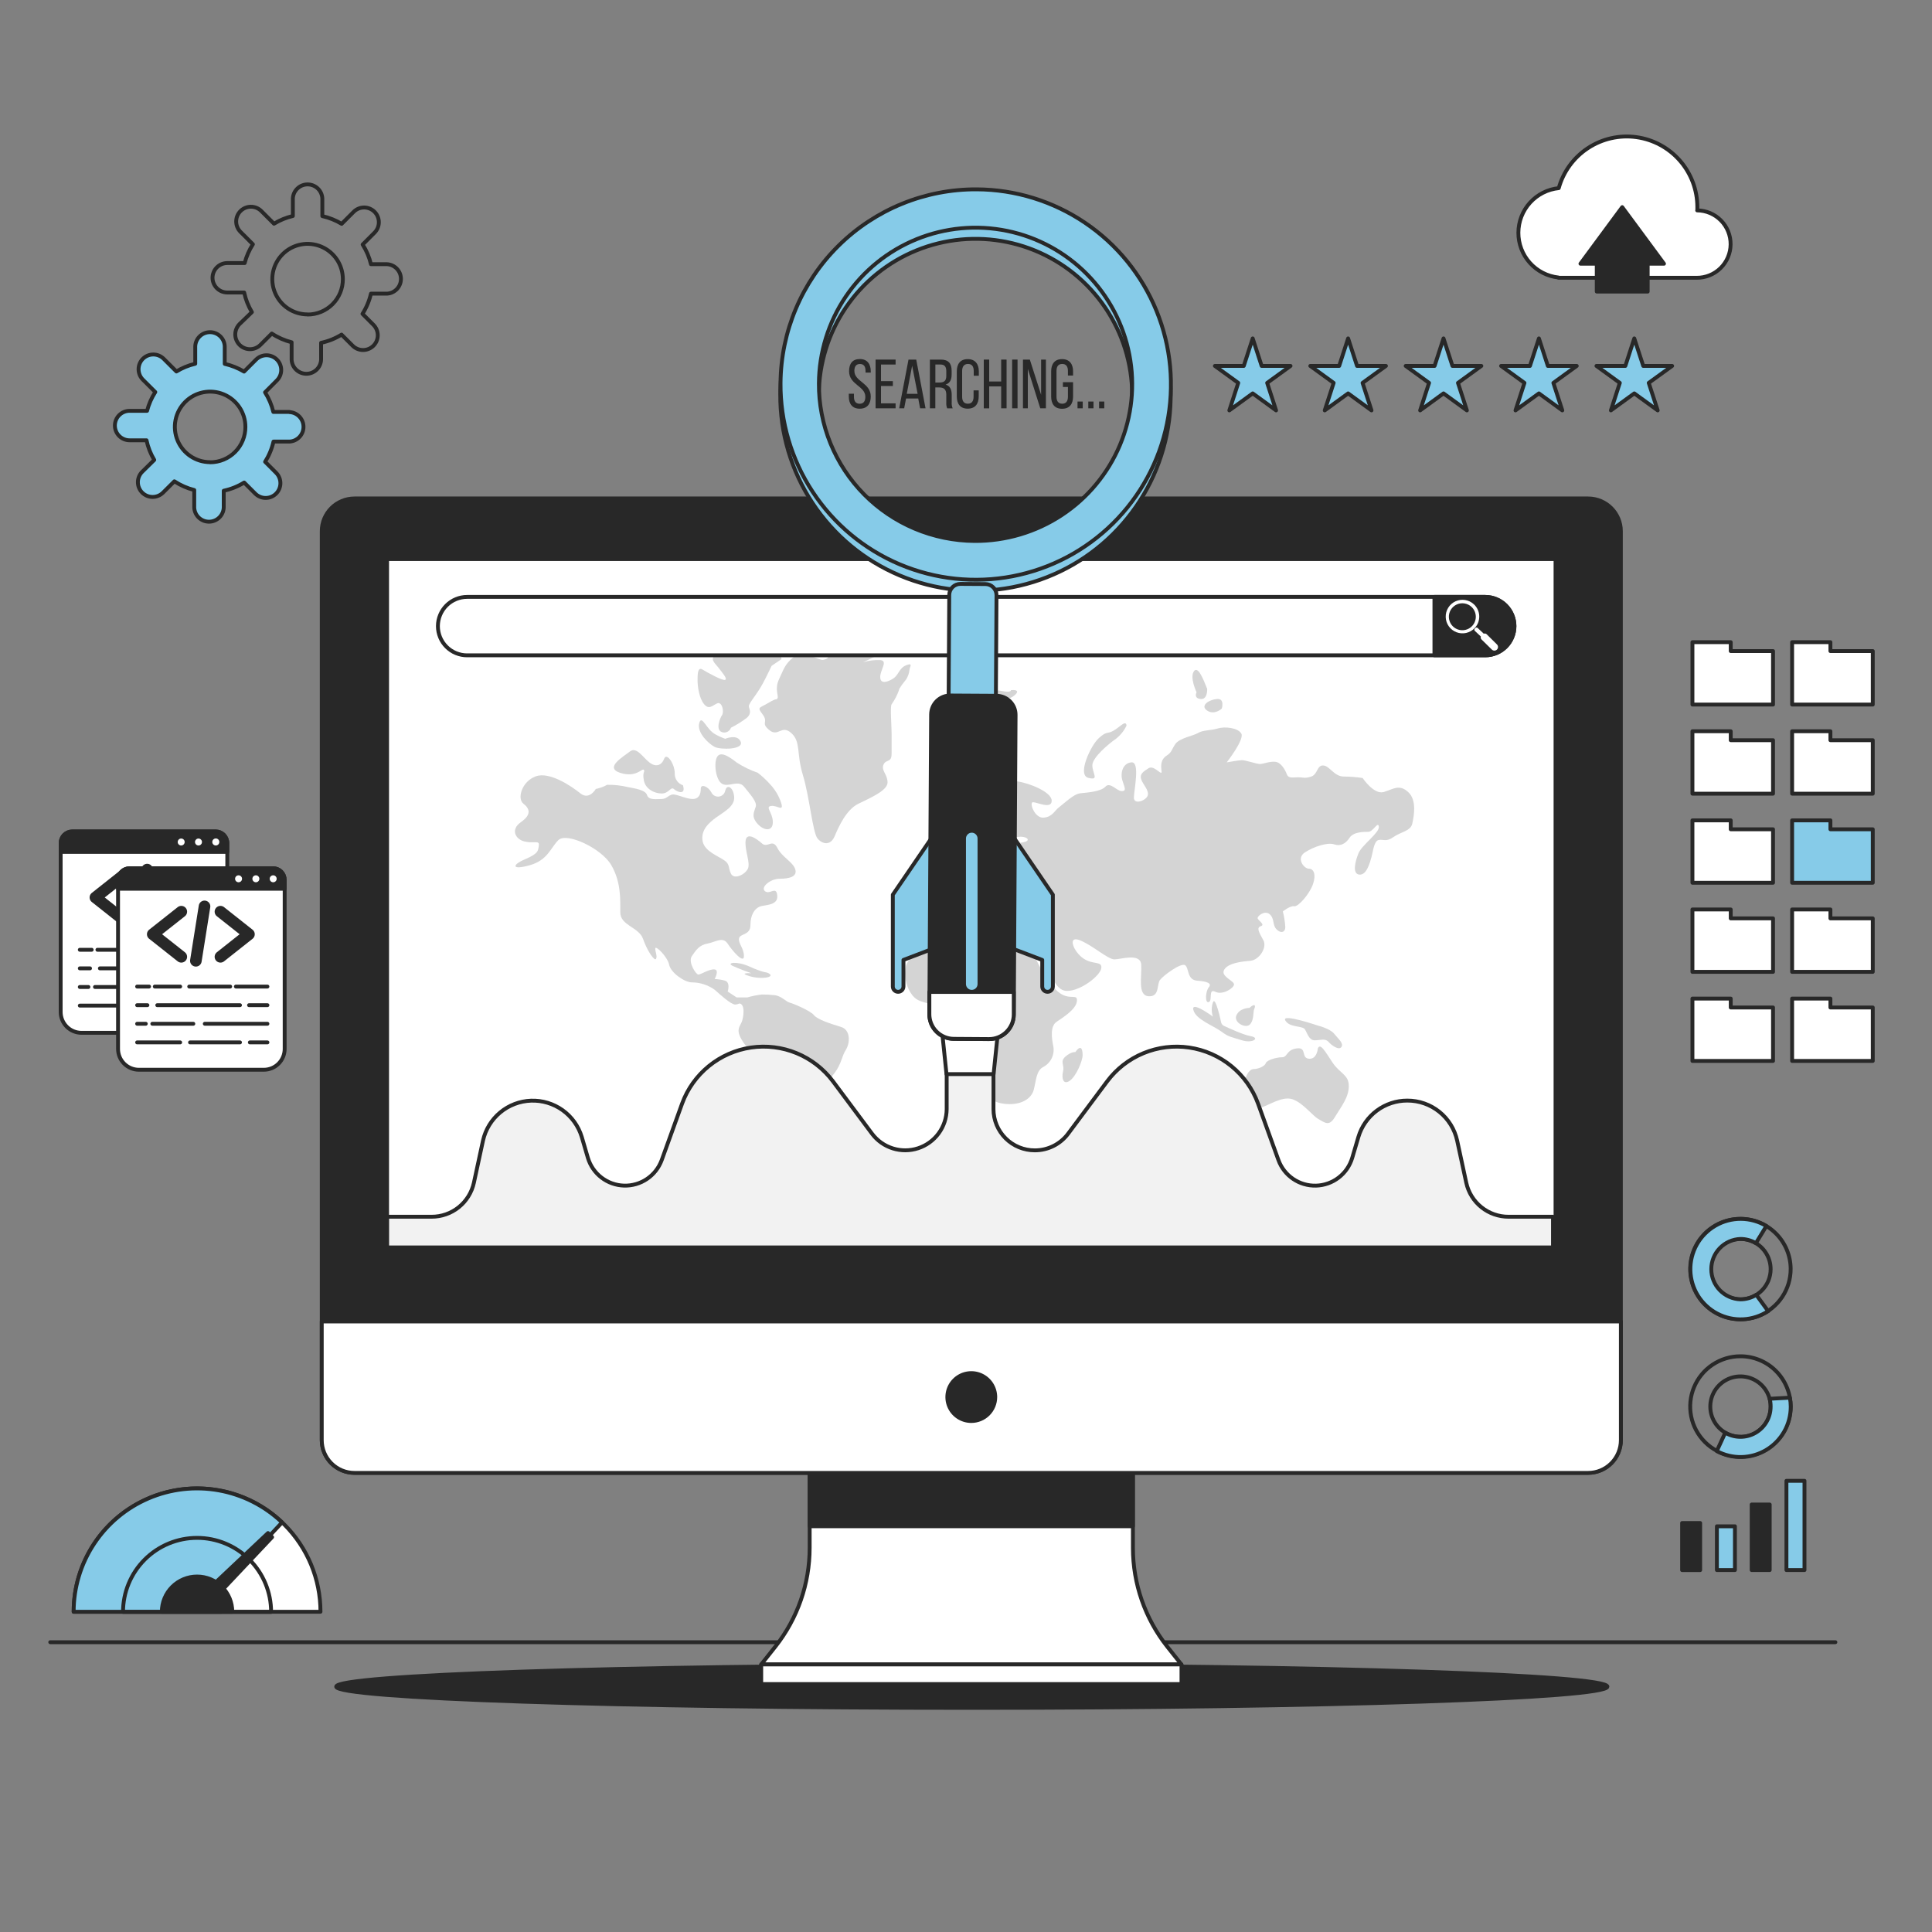 <svg width="600" height="600" viewBox="0 0 600 600" fill="none" xmlns="http://www.w3.org/2000/svg">
<rect x="0" y="0" width="600" height="600" fill="#808080" stroke="none"/>
<path d="M15.6 510H570" stroke="#282828" stroke-width="1.2" stroke-linecap="round" stroke-linejoin="round"/>
<path d="M527.123 65.34C527.123 65.004 527.123 64.68 527.123 64.332C527.129 59.03 525.212 53.905 521.729 49.908C518.246 45.91 513.432 43.311 508.179 42.59C502.926 41.87 497.59 43.077 493.159 45.989C488.728 48.901 485.502 53.32 484.079 58.428C480.651 58.78 477.474 60.388 475.16 62.942C472.847 65.496 471.56 68.817 471.548 72.263C471.536 75.709 472.8 79.038 475.096 81.608C477.392 84.179 480.558 85.808 483.983 86.184V86.268H526.907C529.683 86.29 532.353 85.209 534.331 83.263C536.309 81.316 537.433 78.663 537.455 75.888C537.478 73.113 536.397 70.442 534.45 68.464C532.503 66.486 529.851 65.362 527.075 65.34H527.123Z" fill="white" stroke="#282828" stroke-width="1.2" stroke-linecap="round" stroke-linejoin="round"/>
<path d="M516.767 81.899L503.795 64.331L490.823 81.899H495.887V90.551H511.703V81.899H516.767Z" fill="#282828" stroke="#282828" stroke-width="1.2" stroke-linecap="round" stroke-linejoin="round"/>
<path d="M89.904 127.932H84.888C84.371 125.771 83.5 123.711 82.308 121.836L85.992 118.14C86.85 117.282 87.332 116.119 87.332 114.906C87.332 113.693 86.85 112.529 85.992 111.672C85.135 110.814 83.971 110.332 82.758 110.332C81.545 110.332 80.382 110.814 79.524 111.672L75.792 115.404C73.93 114.295 71.905 113.485 69.792 113.004V107.508C69.732 106.334 69.224 105.228 68.372 104.419C67.52 103.61 66.389 103.158 65.214 103.158C64.039 103.158 62.909 103.61 62.057 104.419C61.205 105.228 60.696 106.334 60.636 107.508V112.968C58.569 113.451 56.592 114.261 54.78 115.368L50.844 111.432C49.985 110.573 48.819 110.09 47.604 110.09C46.389 110.09 45.224 110.573 44.364 111.432C43.512 112.292 43.034 113.455 43.034 114.666C43.034 115.877 43.512 117.039 44.364 117.9L48.228 121.752C47.073 123.548 46.21 125.517 45.672 127.584H40.26C39.044 127.584 37.879 128.067 37.019 128.926C36.159 129.786 35.676 130.952 35.676 132.168C35.679 133.381 36.164 134.544 37.023 135.401C37.882 136.258 39.047 136.74 40.26 136.74H45.504C45.962 138.891 46.773 140.951 47.904 142.836L44.16 146.52C43.303 147.377 42.821 148.541 42.821 149.754C42.821 150.967 43.303 152.13 44.16 152.988C45.018 153.845 46.181 154.327 47.394 154.327C48.607 154.327 49.771 153.845 50.628 152.988L54.156 149.472C56.046 150.715 58.131 151.632 60.324 152.184V157.2C60.292 157.821 60.387 158.442 60.603 159.025C60.819 159.608 61.151 160.141 61.579 160.592C62.007 161.042 62.523 161.401 63.094 161.646C63.665 161.892 64.281 162.018 64.902 162.018C65.524 162.018 66.139 161.892 66.71 161.646C67.282 161.401 67.797 161.042 68.225 160.592C68.654 160.141 68.986 159.608 69.201 159.025C69.417 158.442 69.512 157.821 69.48 157.2V152.4C71.727 151.923 73.874 151.062 75.828 149.856L79.272 153.3C79.697 153.725 80.201 154.062 80.756 154.292C81.311 154.522 81.906 154.64 82.506 154.64C83.107 154.64 83.702 154.522 84.257 154.292C84.811 154.062 85.316 153.725 85.74 153.3C86.599 152.44 87.082 151.275 87.082 150.06C87.082 148.845 86.599 147.679 85.74 146.82L82.332 143.412C83.549 141.482 84.43 139.36 84.936 137.136H89.904C91.078 137.076 92.184 136.567 92.993 135.715C93.802 134.863 94.254 133.733 94.254 132.558C94.254 131.383 93.802 130.252 92.993 129.4C92.184 128.548 91.078 128.04 89.904 127.98V127.932ZM65.256 143.532C63.089 143.532 60.97 142.889 59.168 141.684C57.366 140.48 55.962 138.768 55.133 136.766C54.304 134.763 54.088 132.559 54.512 130.434C54.935 128.308 55.98 126.356 57.514 124.824C59.047 123.293 61 122.25 63.126 121.829C65.252 121.407 67.456 121.626 69.457 122.457C71.459 123.288 73.169 124.694 74.372 126.498C75.574 128.301 76.215 130.42 76.212 132.588C76.217 134.029 75.937 135.457 75.388 136.79C74.84 138.122 74.033 139.334 73.015 140.354C71.997 141.374 70.788 142.183 69.456 142.735C68.125 143.286 66.698 143.569 65.256 143.568V143.532Z" fill="#86CBE8" stroke="#282828" stroke-width="1.2" stroke-linecap="round" stroke-linejoin="round"/>
<path d="M120.168 82.043H115.2C114.683 79.882 113.811 77.822 112.62 75.947L116.316 72.251C117.173 71.392 117.655 70.227 117.654 69.013C117.652 67.799 117.169 66.635 116.31 65.777C115.45 64.919 114.286 64.438 113.072 64.439C111.857 64.44 110.693 64.924 109.836 65.783L106.104 69.515C104.244 68.401 102.219 67.591 100.104 67.115V61.619C100.044 60.445 99.535 59.34 98.683 58.53C97.831 57.721 96.701 57.27 95.526 57.27C94.351 57.27 93.22 57.721 92.368 58.53C91.516 59.34 91.008 60.445 90.948 61.619V67.079C88.88 67.562 86.903 68.372 85.092 69.479L81.156 65.543C80.731 65.118 80.227 64.781 79.672 64.551C79.117 64.321 78.522 64.203 77.922 64.203C77.321 64.203 76.726 64.321 76.171 64.551C75.617 64.781 75.112 65.118 74.688 65.543C74.263 65.968 73.926 66.472 73.696 67.027C73.466 67.582 73.347 68.176 73.347 68.777C73.347 69.378 73.466 69.972 73.696 70.527C73.926 71.082 74.263 71.587 74.688 72.011L78.54 75.863C77.384 77.659 76.521 79.628 75.984 81.695H70.524C69.32 81.711 68.172 82.199 67.325 83.054C66.479 83.91 66.003 85.064 66 86.267C66.003 87.481 66.487 88.644 67.347 89.501C68.206 90.358 69.37 90.839 70.584 90.839H75.828C76.29 92.988 77.101 95.047 78.228 96.935L74.4 100.631C73.975 101.057 73.638 101.562 73.409 102.117C73.179 102.673 73.061 103.268 73.062 103.869C73.062 104.47 73.181 105.066 73.412 105.621C73.643 106.176 73.98 106.68 74.406 107.105C74.831 107.53 75.336 107.866 75.892 108.096C76.447 108.326 77.043 108.443 77.644 108.443C78.245 108.442 78.84 108.323 79.395 108.093C79.951 107.862 80.455 107.525 80.88 107.099L84.408 103.583C86.292 104.828 88.373 105.745 90.564 106.295V111.263C90.532 111.884 90.627 112.505 90.843 113.088C91.058 113.671 91.39 114.204 91.819 114.655C92.247 115.106 92.762 115.465 93.334 115.71C93.905 115.955 94.52 116.082 95.142 116.082C95.763 116.082 96.379 115.955 96.95 115.71C97.521 115.465 98.037 115.106 98.465 114.655C98.893 114.204 99.225 113.671 99.441 113.088C99.657 112.505 99.752 111.884 99.72 111.263V106.463C101.967 105.989 104.115 105.128 106.068 103.919L109.512 107.363C109.936 107.788 110.44 108.125 110.995 108.355C111.55 108.585 112.145 108.703 112.746 108.703C113.346 108.703 113.941 108.585 114.496 108.355C115.051 108.125 115.555 107.788 115.98 107.363C116.839 106.504 117.321 105.338 117.321 104.123C117.321 102.908 116.839 101.743 115.98 100.883L112.572 97.475C113.797 95.547 114.686 93.425 115.2 91.199H120.168C121.341 91.139 122.447 90.63 123.257 89.778C124.066 88.927 124.517 87.796 124.517 86.621C124.517 85.446 124.066 84.316 123.257 83.464C122.447 82.612 121.341 82.103 120.168 82.043ZM95.532 97.643C93.364 97.645 91.244 97.005 89.44 95.802C87.637 94.599 86.231 92.888 85.4 90.885C84.569 88.883 84.351 86.679 84.774 84.553C85.196 82.426 86.24 80.473 87.773 78.94C89.306 77.407 91.259 76.363 93.385 75.941C95.512 75.519 97.716 75.737 99.718 76.567C101.72 77.398 103.431 78.804 104.634 80.608C105.837 82.411 106.478 84.531 106.476 86.699C106.48 88.139 106.201 89.566 105.653 90.898C105.105 92.23 104.3 93.441 103.283 94.461C102.266 95.481 101.058 96.29 99.728 96.843C98.398 97.395 96.972 97.679 95.532 97.679V97.643Z" stroke="#282828" stroke-width="1.2" stroke-linecap="round" stroke-linejoin="round"/>
<path d="M22.405 258.217H66.985C67.939 258.217 68.855 258.596 69.53 259.271C70.205 259.946 70.585 260.862 70.585 261.817V314.281C70.585 315.996 69.903 317.641 68.69 318.854C67.477 320.067 65.832 320.749 64.117 320.749H25.309C23.593 320.749 21.948 320.067 20.735 318.854C19.522 317.641 18.841 315.996 18.841 314.281V261.781C18.85 260.838 19.229 259.937 19.895 259.271C20.561 258.605 21.462 258.226 22.405 258.217Z" fill="white" stroke="#282828" stroke-width="1.2" stroke-linecap="round" stroke-linejoin="round"/>
<path d="M22.404 258.217H66.984C67.939 258.217 68.855 258.596 69.53 259.271C70.205 259.946 70.584 260.862 70.584 261.817V264.565H18.852V261.817C18.852 260.87 19.225 259.962 19.89 259.288C20.555 258.614 21.458 258.229 22.404 258.217Z" fill="#282828" stroke="#282828" stroke-width="1.2" stroke-linecap="round" stroke-linejoin="round"/>
<path d="M57.949 261.493C57.949 261.16 57.85 260.835 57.666 260.559C57.481 260.283 57.218 260.068 56.911 259.94C56.605 259.813 56.267 259.78 55.941 259.845C55.615 259.91 55.316 260.07 55.081 260.305C54.846 260.54 54.686 260.839 54.621 261.165C54.556 261.491 54.589 261.828 54.717 262.135C54.844 262.442 55.059 262.705 55.335 262.889C55.611 263.074 55.936 263.173 56.269 263.173C56.714 263.173 57.142 262.996 57.457 262.68C57.772 262.365 57.949 261.938 57.949 261.493Z" fill="white" stroke="#282828" stroke-width="1.2" stroke-linecap="round" stroke-linejoin="round"/>
<path d="M63.324 261.493C63.324 261.16 63.226 260.835 63.041 260.559C62.856 260.283 62.594 260.068 62.287 259.94C61.98 259.813 61.642 259.78 61.316 259.845C60.99 259.91 60.691 260.07 60.456 260.305C60.221 260.54 60.061 260.839 59.996 261.165C59.932 261.491 59.965 261.828 60.092 262.135C60.219 262.442 60.434 262.705 60.711 262.889C60.987 263.074 61.312 263.173 61.644 263.173C62.09 263.173 62.517 262.996 62.832 262.68C63.147 262.365 63.324 261.938 63.324 261.493Z" fill="white" stroke="#282828" stroke-width="1.2" stroke-linecap="round" stroke-linejoin="round"/>
<path d="M68.713 261.493C68.715 261.158 68.618 260.83 68.433 260.55C68.249 260.27 67.986 260.051 67.677 259.921C67.368 259.791 67.027 259.756 66.698 259.82C66.369 259.884 66.067 260.044 65.829 260.28C65.591 260.517 65.428 260.818 65.362 261.147C65.296 261.475 65.329 261.816 65.457 262.126C65.584 262.436 65.801 262.701 66.08 262.887C66.358 263.074 66.686 263.173 67.021 263.173C67.468 263.173 67.896 262.996 68.213 262.682C68.53 262.367 68.71 261.94 68.713 261.493Z" fill="white" stroke="#282828" stroke-width="1.2" stroke-linecap="round" stroke-linejoin="round"/>
<path d="M38.485 271.705L29.629 278.713L38.485 285.721" stroke="#282828" stroke-width="3.6" stroke-linecap="round" stroke-linejoin="round"/>
<path d="M50.641 271.705L59.497 278.713L50.641 285.721" stroke="#282828" stroke-width="3.6" stroke-linecap="round" stroke-linejoin="round"/>
<path d="M45.697 270.06L43.021 286.956" stroke="#282828" stroke-width="3.6" stroke-linecap="round" stroke-linejoin="round"/>
<path d="M55.452 294.96H65.232" stroke="#282828" stroke-width="1.2" stroke-linecap="round" stroke-linejoin="round"/>
<path d="M40.945 294.96H53.665" stroke="#282828" stroke-width="1.2" stroke-linecap="round" stroke-linejoin="round"/>
<path d="M30.252 294.96H38.148" stroke="#282828" stroke-width="1.2" stroke-linecap="round" stroke-linejoin="round"/>
<path d="M24.781 294.96H28.477" stroke="#282828" stroke-width="1.2" stroke-linecap="round" stroke-linejoin="round"/>
<path d="M59.521 300.732H65.233" stroke="#282828" stroke-width="1.2" stroke-linecap="round" stroke-linejoin="round"/>
<path d="M31.021 300.732H56.725" stroke="#282828" stroke-width="1.2" stroke-linecap="round" stroke-linejoin="round"/>
<path d="M24.781 300.732H27.961" stroke="#282828" stroke-width="1.2" stroke-linecap="round" stroke-linejoin="round"/>
<path d="M45.781 306.517H65.233" stroke="#282828" stroke-width="1.2" stroke-linecap="round" stroke-linejoin="round"/>
<path d="M29.496 306.517H42.216" stroke="#282828" stroke-width="1.2" stroke-linecap="round" stroke-linejoin="round"/>
<path d="M24.781 306.517H27.457" stroke="#282828" stroke-width="1.2" stroke-linecap="round" stroke-linejoin="round"/>
<path d="M59.773 312.301H65.233" stroke="#282828" stroke-width="1.2" stroke-linecap="round" stroke-linejoin="round"/>
<path d="M41.197 312.301H56.724" stroke="#282828" stroke-width="1.2" stroke-linecap="round" stroke-linejoin="round"/>
<path d="M24.781 312.301H38.149" stroke="#282828" stroke-width="1.2" stroke-linecap="round" stroke-linejoin="round"/>
<path d="M40.224 269.641H84.804C85.759 269.641 86.675 270.02 87.35 270.695C88.025 271.37 88.404 272.286 88.404 273.241V325.753C88.404 327.468 87.723 329.113 86.51 330.326C85.297 331.539 83.652 332.221 81.936 332.221H43.128C41.413 332.221 39.768 331.539 38.555 330.326C37.342 329.113 36.66 327.468 36.66 325.753V273.205C36.669 272.262 37.048 271.361 37.714 270.695C38.381 270.029 39.282 269.65 40.224 269.641Z" fill="white" stroke="#282828" stroke-width="1.2" stroke-linecap="round" stroke-linejoin="round"/>
<path d="M40.224 269.641H84.804C85.759 269.641 86.675 270.02 87.35 270.695C88.025 271.37 88.404 272.286 88.404 273.241V276.001H36.66V273.253C36.657 272.302 37.03 271.389 37.698 270.712C38.365 270.035 39.274 269.65 40.224 269.641Z" fill="#282828" stroke="#282828" stroke-width="1.2" stroke-linecap="round" stroke-linejoin="round"/>
<path d="M74.088 274.596C75.016 274.596 75.768 273.844 75.768 272.916C75.768 271.988 75.016 271.236 74.088 271.236C73.16 271.236 72.408 271.988 72.408 272.916C72.408 273.844 73.16 274.596 74.088 274.596Z" fill="white" stroke="#282828" stroke-width="1.2" stroke-linecap="round" stroke-linejoin="round"/>
<path d="M81.145 272.916C81.145 272.584 81.046 272.259 80.862 271.983C80.677 271.707 80.415 271.491 80.108 271.364C79.801 271.237 79.463 271.204 79.137 271.269C78.811 271.333 78.512 271.493 78.277 271.728C78.042 271.963 77.882 272.263 77.817 272.589C77.752 272.914 77.785 273.252 77.912 273.559C78.04 273.866 78.255 274.129 78.531 274.313C78.808 274.498 79.132 274.596 79.465 274.596C79.91 274.596 80.338 274.419 80.653 274.104C80.968 273.789 81.145 273.362 81.145 272.916Z" fill="white" stroke="#282828" stroke-width="1.2" stroke-linecap="round" stroke-linejoin="round"/>
<path d="M84.84 274.596C85.768 274.596 86.52 273.844 86.52 272.916C86.52 271.988 85.768 271.236 84.84 271.236C83.912 271.236 83.16 271.988 83.16 272.916C83.16 273.844 83.912 274.596 84.84 274.596Z" fill="white" stroke="#282828" stroke-width="1.2" stroke-linecap="round" stroke-linejoin="round"/>
<path d="M56.305 283.129L47.437 290.137L56.305 297.145" stroke="#282828" stroke-width="3.6" stroke-linecap="round" stroke-linejoin="round"/>
<path d="M68.46 283.129L77.316 290.137L68.46 297.145" stroke="#282828" stroke-width="3.6" stroke-linecap="round" stroke-linejoin="round"/>
<path d="M63.517 281.485L60.829 298.381" stroke="#282828" stroke-width="3.6" stroke-linecap="round" stroke-linejoin="round"/>
<path d="M73.26 306.386H83.052" stroke="#282828" stroke-width="1.2" stroke-linecap="round" stroke-linejoin="round"/>
<path d="M58.764 306.386H71.484" stroke="#282828" stroke-width="1.2" stroke-linecap="round" stroke-linejoin="round"/>
<path d="M48.073 306.386H55.957" stroke="#282828" stroke-width="1.2" stroke-linecap="round" stroke-linejoin="round"/>
<path d="M42.589 306.386H46.297" stroke="#282828" stroke-width="1.2" stroke-linecap="round" stroke-linejoin="round"/>
<path d="M77.341 312.17H83.053" stroke="#282828" stroke-width="1.2" stroke-linecap="round" stroke-linejoin="round"/>
<path d="M48.841 312.17H74.533" stroke="#282828" stroke-width="1.2" stroke-linecap="round" stroke-linejoin="round"/>
<path d="M42.589 312.17H45.781" stroke="#282828" stroke-width="1.2" stroke-linecap="round" stroke-linejoin="round"/>
<path d="M63.6 317.94H83.052" stroke="#282828" stroke-width="1.2" stroke-linecap="round" stroke-linejoin="round"/>
<path d="M47.304 317.94H60.036" stroke="#282828" stroke-width="1.2" stroke-linecap="round" stroke-linejoin="round"/>
<path d="M42.589 317.94H45.277" stroke="#282828" stroke-width="1.2" stroke-linecap="round" stroke-linejoin="round"/>
<path d="M77.593 323.725H83.052" stroke="#282828" stroke-width="1.2" stroke-linecap="round" stroke-linejoin="round"/>
<path d="M59.017 323.725H74.533" stroke="#282828" stroke-width="1.2" stroke-linecap="round" stroke-linejoin="round"/>
<path d="M42.589 323.725H55.957" stroke="#282828" stroke-width="1.2" stroke-linecap="round" stroke-linejoin="round"/>
<path d="M61.2 462.229C51.037 462.229 41.29 466.265 34.102 473.45C26.915 480.636 22.875 490.381 22.872 500.545H99.528C99.525 490.381 95.485 480.636 88.298 473.45C81.11 466.265 71.363 462.229 61.2 462.229Z" fill="white" stroke="#282828" stroke-width="1.2" stroke-linecap="round" stroke-linejoin="round"/>
<path d="M68.772 492.9L87.6 472.8C82.169 467.632 75.341 464.171 67.962 462.846C60.583 461.52 52.977 462.389 46.087 465.343C39.197 468.298 33.325 473.209 29.199 479.468C25.072 485.727 22.872 493.059 22.872 500.556H68.64L68.772 492.9Z" fill="#86CBE8" stroke="#282828" stroke-width="1.2" stroke-linecap="round" stroke-linejoin="round"/>
<path d="M61.2 477.602C58.181 477.602 55.191 478.196 52.402 479.352C49.612 480.507 47.078 482.201 44.943 484.336C42.807 486.471 41.114 489.005 39.958 491.795C38.803 494.584 38.208 497.574 38.208 500.594H84.192C84.192 497.574 83.597 494.584 82.442 491.795C81.287 489.005 79.593 486.471 77.458 484.336C75.323 482.201 72.788 480.507 69.999 479.352C67.209 478.196 64.22 477.602 61.2 477.602Z" stroke="#282828" stroke-width="1.2" stroke-linecap="round" stroke-linejoin="round"/>
<path d="M61.2 489.602C58.298 489.602 55.514 490.755 53.462 492.807C51.409 494.859 50.256 497.643 50.256 500.546H72.144C72.144 497.643 70.991 494.859 68.939 492.807C66.886 490.755 64.103 489.602 61.2 489.602Z" fill="#282828" stroke="#282828" stroke-width="1.2" stroke-linecap="round" stroke-linejoin="round"/>
<path d="M63.347 499.802L60.791 497.258L83.231 476.102L84.503 477.374L63.347 499.802Z" fill="#282828" stroke="#282828" stroke-width="1.2" stroke-linecap="round" stroke-linejoin="round"/>
<path d="M540.504 378.516C537.418 378.516 534.402 379.431 531.837 381.145C529.271 382.859 527.272 385.295 526.091 388.146C524.91 390.996 524.601 394.133 525.203 397.159C525.805 400.185 527.291 402.965 529.473 405.146C531.654 407.328 534.434 408.814 537.46 409.416C540.486 410.018 543.623 409.709 546.473 408.528C549.324 407.347 551.76 405.348 553.474 402.783C555.189 400.217 556.104 397.201 556.104 394.116C556.104 389.978 554.46 386.01 551.534 383.085C548.609 380.159 544.641 378.516 540.504 378.516ZM540.504 403.524C538.647 403.524 536.832 402.973 535.289 401.941C533.745 400.91 532.543 399.443 531.833 397.728C531.123 396.013 530.938 394.125 531.301 392.304C531.664 390.484 532.559 388.812 533.872 387.5C535.186 386.188 536.859 385.295 538.68 384.934C540.501 384.574 542.389 384.761 544.103 385.473C545.817 386.186 547.282 387.39 548.312 388.935C549.342 390.48 549.89 392.295 549.888 394.152C549.888 395.383 549.645 396.603 549.173 397.741C548.701 398.879 548.01 399.912 547.138 400.783C546.267 401.653 545.232 402.343 544.094 402.814C542.955 403.284 541.735 403.525 540.504 403.524Z" stroke="#282828" stroke-width="1.2" stroke-linecap="round" stroke-linejoin="round"/>
<path d="M549.119 407.184L545.423 402.12C543.947 403.04 542.242 403.527 540.503 403.524C538.074 403.437 535.773 402.411 534.086 400.662C532.398 398.913 531.455 396.577 531.455 394.146C531.455 391.716 532.398 389.38 534.086 387.631C535.773 385.881 538.074 384.855 540.503 384.768C542.193 384.758 543.853 385.21 545.303 386.076L548.567 380.748C546.174 379.317 543.44 378.554 540.652 378.537C537.863 378.521 535.121 379.253 532.711 380.656C530.301 382.059 528.311 384.083 526.949 386.516C525.587 388.95 524.902 391.704 524.965 394.492C525.028 397.28 525.838 400 527.309 402.369C528.781 404.737 530.86 406.669 533.332 407.961C535.803 409.253 538.575 409.86 541.36 409.717C544.145 409.574 546.841 408.687 549.167 407.148L549.119 407.184Z" fill="#86CBE8" stroke="#282828" stroke-width="1.2" stroke-linecap="round" stroke-linejoin="round"/>
<path d="M540.504 421.2C537.418 421.2 534.402 422.115 531.837 423.829C529.271 425.543 527.272 427.98 526.091 430.83C524.91 433.681 524.601 436.817 525.203 439.844C525.805 442.87 527.291 445.649 529.473 447.831C531.654 450.013 534.434 451.499 537.46 452.1C540.486 452.702 543.623 452.393 546.473 451.213C549.324 450.032 551.76 448.032 553.474 445.467C555.189 442.902 556.104 439.886 556.104 436.8C556.104 432.663 554.46 428.695 551.534 425.769C548.609 422.844 544.641 421.2 540.504 421.2ZM540.504 446.196C538.65 446.194 536.84 445.642 535.3 444.611C533.76 443.58 532.561 442.115 531.854 440.402C531.146 438.69 530.962 436.806 531.325 434.988C531.688 433.171 532.582 431.502 533.893 430.193C535.204 428.883 536.874 427.992 538.692 427.631C540.509 427.271 542.393 427.457 544.105 428.167C545.817 428.876 547.28 430.078 548.309 431.619C549.338 433.16 549.888 434.971 549.888 436.824C549.892 438.059 549.653 439.283 549.183 440.425C548.714 441.567 548.023 442.605 547.151 443.479C546.279 444.353 545.243 445.046 544.102 445.519C542.961 445.991 541.738 446.234 540.504 446.232V446.196Z" stroke="#282828" stroke-width="1.2" stroke-linecap="round" stroke-linejoin="round"/>
<path d="M549.887 436.858C549.887 438.507 549.451 440.127 548.624 441.554C547.797 442.98 546.609 444.164 545.179 444.984C543.748 445.804 542.127 446.233 540.478 446.226C538.829 446.22 537.211 445.778 535.787 444.947L533.159 450.647C535.539 451.922 538.209 452.557 540.908 452.492C543.606 452.426 546.242 451.661 548.557 450.271C550.871 448.882 552.786 446.915 554.113 444.564C555.44 442.213 556.134 439.558 556.127 436.858C556.126 435.92 556.037 434.984 555.863 434.062L549.599 434.398C549.801 435.203 549.898 436.029 549.887 436.858Z" fill="#86CBE8" stroke="#282828" stroke-width="1.2" stroke-linecap="round" stroke-linejoin="round"/>
<path d="M528 472.98H522.396V487.608H528V472.98Z" fill="#282828" stroke="#282828" stroke-width="1.2" stroke-linecap="round" stroke-linejoin="round"/>
<path d="M538.8 474H533.196V487.596H538.8V474Z" fill="#86CBE8" stroke="#282828" stroke-width="1.2" stroke-linecap="round" stroke-linejoin="round"/>
<path d="M549.6 467.243H543.996V487.595H549.6V467.243Z" fill="#282828" stroke="#282828" stroke-width="1.2" stroke-linecap="round" stroke-linejoin="round"/>
<path d="M560.4 459.877H554.796V487.597H560.4V459.877Z" fill="#86CBE8" stroke="#282828" stroke-width="1.2" stroke-linecap="round" stroke-linejoin="round"/>
<path d="M537.492 202.198V199.438H525.6V202.198V204.058V218.806H550.632V202.198H537.492Z" fill="white" stroke="#282828" stroke-width="1.2" stroke-linecap="round" stroke-linejoin="round"/>
<path d="M568.452 202.198V199.438H556.56V202.198V204.058V218.806H581.604V202.198H568.452Z" fill="white" stroke="#282828" stroke-width="1.2" stroke-linecap="round" stroke-linejoin="round"/>
<path d="M537.492 229.872V227.1H525.6V229.872V231.732V246.48H550.632V229.872H537.492Z" fill="white" stroke="#282828" stroke-width="1.2" stroke-linecap="round" stroke-linejoin="round"/>
<path d="M568.452 229.872V227.1H556.56V229.872V231.732V246.48H581.604V229.872H568.452Z" fill="white" stroke="#282828" stroke-width="1.2" stroke-linecap="round" stroke-linejoin="round"/>
<path d="M537.492 257.542V254.77H525.6V257.542V259.402V274.15H550.632V257.542H537.492Z" fill="white" stroke="#282828" stroke-width="1.2" stroke-linecap="round" stroke-linejoin="round"/>
<path d="M568.452 257.542V254.77H556.56V257.542V259.402V274.15H581.604V257.542H568.452Z" fill="#86CBE8" stroke="#282828" stroke-width="1.2" stroke-linecap="round" stroke-linejoin="round"/>
<path d="M537.492 285.214V282.442H525.6V285.214V287.074V301.822H550.632V285.214H537.492Z" fill="white" stroke="#282828" stroke-width="1.2" stroke-linecap="round" stroke-linejoin="round"/>
<path d="M568.452 285.214V282.442H556.56V285.214V287.074V301.822H581.604V285.214H568.452Z" fill="white" stroke="#282828" stroke-width="1.2" stroke-linecap="round" stroke-linejoin="round"/>
<path d="M537.492 312.887V310.115H525.6V312.887V314.747V329.483H550.632V312.887H537.492Z" fill="white" stroke="#282828" stroke-width="1.2" stroke-linecap="round" stroke-linejoin="round"/>
<path d="M568.452 312.887V310.115H556.56V312.887V314.747V329.483H581.604V312.887H568.452Z" fill="white" stroke="#282828" stroke-width="1.2" stroke-linecap="round" stroke-linejoin="round"/>
<path d="M389.04 105.097L391.812 113.641H400.788L393.528 118.909L396.3 127.453L389.04 122.173L381.78 127.453L384.552 118.909L377.292 113.641H386.268L389.04 105.097Z" fill="#86CBE8" stroke="#282828" stroke-width="1.2" stroke-linecap="round" stroke-linejoin="round"/>
<path d="M418.669 105.097L421.441 113.641H430.417L423.157 118.909L425.929 127.453L418.669 122.173L411.409 127.453L414.181 118.909L406.921 113.641H415.897L418.669 105.097Z" fill="#86CBE8" stroke="#282828" stroke-width="1.2" stroke-linecap="round" stroke-linejoin="round"/>
<path d="M448.296 105.097L451.068 113.641H460.044L452.784 118.909L455.556 127.453L448.296 122.173L441.036 127.453L443.808 118.909L436.548 113.641H445.524L448.296 105.097Z" fill="#86CBE8" stroke="#282828" stroke-width="1.2" stroke-linecap="round" stroke-linejoin="round"/>
<path d="M477.925 105.097L480.697 113.641H489.673L482.413 118.909L485.185 127.453L477.925 122.173L470.653 127.453L473.437 118.909L466.177 113.641H475.141L477.925 105.097Z" fill="#86CBE8" stroke="#282828" stroke-width="1.2" stroke-linecap="round" stroke-linejoin="round"/>
<path d="M507.54 105.097L510.324 113.641H519.3L512.028 118.909L514.812 127.453L507.54 122.173L500.28 127.453L503.052 118.909L495.792 113.641H504.768L507.54 105.097Z" fill="#86CBE8" stroke="#282828" stroke-width="1.2" stroke-linecap="round" stroke-linejoin="round"/>
<path d="M301.8 530.399C410.821 530.399 499.2 527.444 499.2 523.799C499.2 520.154 410.821 517.199 301.8 517.199C192.779 517.199 104.4 520.154 104.4 523.799C104.4 527.444 192.779 530.399 301.8 530.399Z" fill="#282828" stroke="#282828" stroke-width="1.2" stroke-linecap="round" stroke-linejoin="round"/>
<path d="M493.199 154.799H110.099C104.479 154.799 99.923 159.355 99.923 164.975V447.215C99.923 452.835 104.479 457.391 110.099 457.391H493.199C498.819 457.391 503.375 452.835 503.375 447.215V164.975C503.375 159.355 498.819 154.799 493.199 154.799Z" fill="#282828" stroke="#282828" stroke-width="1.2" stroke-linecap="round" stroke-linejoin="round"/>
<path d="M351.84 480.718V446.638H251.448V480.718C251.447 491.842 247.693 502.641 240.792 511.366L236.4 516.91H366.9L362.496 511.366C355.594 502.641 351.84 491.842 351.84 480.718Z" fill="white" stroke="#282828" stroke-width="1.2" stroke-linecap="round" stroke-linejoin="round"/>
<path d="M351.827 446.638H251.447V473.998H351.827V446.638Z" fill="#282828" stroke="#282828" stroke-width="1.2" stroke-linecap="round" stroke-linejoin="round"/>
<path d="M366.924 516.91H236.4V522.994H366.924V516.91Z" fill="white" stroke="#282828" stroke-width="1.2" stroke-linecap="round" stroke-linejoin="round"/>
<path d="M99.923 410.398H503.375V447.25C503.375 449.949 502.303 452.538 500.395 454.446C498.486 456.354 495.898 457.426 493.199 457.426H110.099C107.4 457.426 104.812 456.354 102.904 454.446C100.995 452.538 99.923 449.949 99.923 447.25V410.398Z" fill="white" stroke="#282828" stroke-width="1.2" stroke-linecap="round" stroke-linejoin="round"/>
<path d="M483.083 173.626H120.215V387.406H483.083V173.626Z" fill="white" stroke="#282828" stroke-width="1.2" stroke-linecap="round" stroke-linejoin="round"/>
<g opacity="0.2">
<path d="M185.039 245.013C185.039 245.013 183.011 248.613 180.239 246.381C177.467 244.149 170.639 239.517 166.343 241.113C162.047 242.709 160.523 247.989 162.551 249.585C164.579 251.181 165.071 253.017 161.783 255.309C158.495 257.601 160.019 260.577 162.803 261.309C165.587 262.041 167.603 260.853 167.351 262.509C167.099 264.165 167.351 265.017 163.055 266.853C158.759 268.689 159.011 270.285 164.567 268.689C170.123 267.093 170.891 263.421 173.411 260.901C175.931 258.381 186.815 263.421 189.851 268.689C192.887 273.957 192.635 279.213 192.635 283.341C192.635 287.469 198.443 287.913 199.703 291.585C200.963 295.257 203.303 298.677 203.747 297.765C204.191 296.853 203.495 295.701 203.495 294.561C203.495 293.421 207.287 297.069 207.803 299.589C208.319 302.109 212.603 305.085 214.871 305.085C217.411 305.098 219.885 305.899 221.951 307.377C223.475 308.745 227.015 311.961 228.275 311.961C229.535 311.961 229.535 311.265 230.303 311.961C231.071 312.657 231.059 314.709 230.555 316.761C230.051 318.813 228.023 319.509 230.807 323.637C233.591 327.765 237.599 329.721 237.599 333.597C237.599 337.473 233.303 351.681 233.303 355.809C233.303 359.937 237.347 364.737 238.871 364.281C240.395 363.825 239.123 361.533 239.123 359.481C239.123 357.429 241.655 355.821 241.655 353.985C241.655 352.149 243.419 350.097 244.931 348.717C246.443 347.337 248.975 346.437 250.499 344.145C252.023 341.853 254.543 339.789 255.551 338.145C256.644 336.482 257.825 334.88 259.091 333.345C261.371 330.369 261.371 328.077 262.691 326.013C264.011 323.949 264.215 319.833 261.179 318.921C258.143 318.009 253.847 316.629 252.779 315.261C251.711 313.893 246.215 311.589 245.195 311.361C244.175 311.133 242.675 309.309 240.647 309.081C239.306 308.911 237.955 308.834 236.603 308.853C235.064 309.03 233.543 309.335 232.055 309.765H228.767L225.983 307.929C225.983 307.929 227.003 304.953 224.975 304.497C223.98 304.245 222.963 304.092 221.939 304.041C221.939 304.041 223.463 301.293 221.939 301.065C220.415 300.837 217.643 302.661 216.887 302.661C216.131 302.661 213.599 298.773 214.859 296.937C216.119 295.101 217.139 293.505 219.659 293.049C222.179 292.593 224.459 290.757 225.971 293.049C227.483 295.341 231.035 299.457 231.035 296.937C231.035 294.417 229.259 293.049 229.511 291.453C229.763 289.857 233.051 290.529 233.051 287.325C233.051 284.121 234.323 282.285 235.835 281.601C237.347 280.917 241.655 281.373 241.391 278.169C241.127 274.965 239.123 277.941 237.599 276.789C236.075 275.637 239.123 272.901 242.159 272.901C245.195 272.901 247.715 272.217 246.959 269.925C246.203 267.633 242.915 266.265 241.391 263.289C239.867 260.313 238.367 263.517 236.591 261.909C234.815 260.301 231.791 258.309 231.539 261.225C231.287 264.141 233.051 267.861 232.295 269.697C231.539 271.533 227.999 273.357 226.991 271.305C225.983 269.253 226.991 268.329 224.207 266.721C221.423 265.113 218.387 263.745 218.135 260.721C217.883 257.697 219.911 255.681 222.431 253.857C224.951 252.033 228.251 250.413 227.999 247.437C227.747 244.461 225.719 243.321 225.215 245.613C225.111 246.078 224.863 246.5 224.507 246.817C224.151 247.134 223.705 247.332 223.23 247.383C222.756 247.433 222.278 247.333 221.863 247.098C221.449 246.862 221.118 246.502 220.919 246.069C219.911 244.233 217.631 243.321 217.631 244.929C217.631 246.537 217.127 248.133 215.099 248.133C213.071 248.133 210.047 246.525 208.787 246.753C207.527 246.981 207.011 248.133 205.499 248.133C203.987 248.133 201.455 248.589 200.951 246.933C200.447 245.277 197.159 244.881 194.879 244.413C192.808 243.919 190.683 243.689 188.555 243.729C187.455 244.334 186.27 244.767 185.039 245.013Z" fill="#282828"/>
<path d="M238.126 302.013C238.126 302.013 236.854 302.013 232.81 300.189C228.766 298.365 225.478 298.989 227.506 299.949C229.534 300.909 233.314 302.241 233.314 302.241C233.314 302.241 229.018 302.013 232.81 303.165C236.602 304.317 241.666 303.393 238.126 302.013Z" fill="#282828"/>
<path d="M287.927 290.108C287.422 291.852 286.743 293.541 285.899 295.148C285.143 296.06 282.107 297.44 281.351 299.948C280.715 302.861 281.259 305.907 282.863 308.42C284.387 310.712 285.647 310.94 289.187 311.864C292.727 312.788 298.031 311.864 300.059 312.092C302.087 312.32 299.303 315.98 299.303 317.12C299.303 318.26 304.355 320.564 304.607 322.616C304.859 324.668 302.591 329.036 304.607 331.772C306.623 334.508 307.391 336.356 307.391 337.964C307.391 339.572 306.635 342.08 311.687 342.764C316.739 343.448 320.279 341.396 321.047 338.42C321.815 335.444 321.803 332.42 324.071 331.316C325.192 330.709 326.091 329.761 326.637 328.609C327.183 327.456 327.347 326.16 327.107 324.908C326.603 322.388 326.099 318.728 328.115 317.348C330.131 315.968 334.187 313.46 334.439 310.94C334.691 308.42 332.423 310.712 329.135 308.42C325.847 306.128 322.307 299.264 321.551 297.44C320.795 295.616 320.795 293.996 323.567 297.44C326.339 300.884 327.107 307.736 331.403 307.736C335.699 307.736 341.771 302.936 342.023 300.644C342.275 298.352 339.503 299.72 336.467 297.668C333.431 295.616 331.403 290.564 335.195 291.944C338.987 293.324 344.051 297.944 346.067 297.944C348.083 297.944 354.155 295.88 354.407 299.54C354.659 303.2 353.207 309.14 356.687 309.392C360.167 309.644 359.219 305.72 360.227 304.352C361.235 302.984 366.803 298.856 368.063 299.768C369.323 300.68 368.567 304.352 371.855 304.568C375.143 304.784 376.403 305.48 375.395 306.632C374.387 307.784 374.135 311.66 375.395 311.204C376.655 310.748 375.143 306.86 377.423 308C379.703 309.14 383.231 306.86 383.231 305.708C383.231 304.556 378.935 303.2 380.195 301.136C381.455 299.072 385.511 298.616 388.283 298.388C391.055 298.16 393.599 294.26 392.339 291.98C391.079 289.7 390.059 288.08 391.571 287.624C393.083 287.168 390.563 285.8 390.563 285.104C390.563 284.408 392.843 282.584 394.355 283.964C395.867 285.344 395.111 287.168 396.383 288.548C397.655 289.928 399.155 289.688 399.155 287.852C399.055 286.232 398.802 284.625 398.399 283.052C398.399 283.052 400.679 281.216 401.939 281.444C403.199 281.672 406.739 277.556 407.759 274.58C408.779 271.604 408.011 269.78 406.487 269.78C404.963 269.78 402.443 266.576 405.227 264.74C408.011 262.904 412.307 261.536 414.323 262.22C416.339 262.904 417.923 261.992 419.123 260.168C420.323 258.344 423.419 258.332 424.931 258.332C426.443 258.332 427.967 254.9 428.219 256.736C428.471 258.572 422.915 262.46 421.895 264.968C420.875 267.476 419.879 271.388 422.147 271.616C424.415 271.844 425.435 267.944 425.939 266.12C426.443 264.296 426.707 261.08 428.219 260.852C429.731 260.624 430.499 261.536 432.767 259.94C435.035 258.344 438.083 258.104 438.587 255.812C439.091 253.52 440.099 248.492 437.315 245.972C434.531 243.452 432.767 245.06 429.731 245.972C426.695 246.884 423.167 241.616 423.167 241.616C421.24 241.325 419.295 241.173 417.347 241.16C414.311 241.16 413.051 237.956 411.023 237.728C408.995 237.5 409.259 240.476 407.231 241.16C405.203 241.844 404.711 241.388 403.187 241.388C401.663 241.388 400.163 241.844 399.647 240.476C399.131 239.108 397.883 236.816 396.119 236.588C394.355 236.36 392.327 237.272 391.319 237.272C390.311 237.272 386.771 236.072 385.763 236.072C384.755 236.072 380.963 236.768 380.963 236.768C380.963 236.768 386.519 229.664 385.511 227.84C384.503 226.016 380.447 225.548 378.179 226.232C375.911 226.916 373.631 226.688 372.107 227.612C370.583 228.536 366.299 229.208 365.027 231.044C363.755 232.88 364.019 233.564 362.255 234.704C360.491 235.844 360.479 237.68 360.731 239.504C360.983 241.328 358.463 237.44 356.687 238.58C354.911 239.72 353.903 240.416 354.407 242.012C354.911 243.608 356.939 245.456 356.435 247.052C355.931 248.648 352.139 250.028 352.139 247.736C352.139 245.444 354.155 236.528 351.383 236.756C348.611 236.984 347.843 240.188 348.599 242.48C349.355 244.772 349.859 245.684 348.347 245.684C346.835 245.684 344.747 242.708 343.295 244.304C341.843 245.9 337.475 246.14 335.447 246.368C333.419 246.596 330.395 249.572 328.883 250.712C327.371 251.852 326.855 253.7 324.083 253.928C321.311 254.156 319.535 249.128 320.807 249.128C322.079 249.128 326.615 251.42 326.615 248.672C326.615 245.924 319.535 243.176 315.995 242.672C312.455 242.168 306.899 243.584 305.891 246.56C304.883 249.536 305.375 253.892 302.099 256.868C298.823 259.844 296.783 263.276 299.315 263.276C301.847 263.276 303.359 259.844 303.611 262.592C303.621 263.063 303.781 263.518 304.069 263.89C304.357 264.262 304.757 264.532 305.21 264.66C305.664 264.788 306.146 264.767 306.586 264.6C307.026 264.432 307.401 264.128 307.655 263.732C308.411 262.364 308.411 259.616 308.411 257.096C308.411 254.576 312.959 249.992 313.727 252.056C314.495 254.12 311.195 257.324 311.195 259.376C311.195 261.428 314.987 259.844 317.015 259.844C319.043 259.844 320.543 261.212 317.267 261.668C313.991 262.124 313.727 262.124 312.959 264.188C312.191 266.252 313.223 267.62 310.187 268.316C307.151 269.012 299.819 267.848 298.307 270.368C296.795 272.888 296.027 274.268 294.515 274.724C293.003 275.18 289.955 274.952 290.459 277.016C290.963 279.08 292.487 277.928 291.731 279.992C290.975 282.056 288.443 278.792 287.435 280.448C286.427 282.104 288.947 289.376 291.227 287.312C292.741 285.806 293.944 284.016 294.767 282.044C294.767 282.044 297.035 281.816 297.539 280.844C298.043 279.872 301.331 277.868 302.339 280.844C303.347 283.82 304.859 283.136 304.859 284.504C304.859 285.872 302.339 287.48 304.607 286.568C306.875 285.656 308.207 285.884 307.391 283.136C306.575 280.388 303.791 277.136 305.363 277.868C307.127 278.97 308.535 280.557 309.419 282.44C310.175 284.048 313.967 288.632 314.471 286.796C314.975 284.96 313.967 281.756 314.723 281.756C315.479 281.756 317.003 279.932 317.507 278.156C318.011 276.38 324.323 278.384 325.595 279.992C326.867 281.6 324.323 283.196 321.599 283.196C318.875 283.196 315.275 285.02 317.555 286.628C319.835 288.236 323.363 284.792 323.867 287.312C324.371 289.832 323.111 292.112 321.095 292.112C319.079 292.112 316.535 291.188 314.771 291.188C313.007 291.188 312.743 293.48 309.467 292.796C306.191 292.112 305.411 289.364 302.891 287.756C300.371 286.148 298.091 287.3 296.063 287.984C294.035 288.668 289.199 288.272 287.927 290.108Z" fill="#282828"/>
<path d="M349.859 225.32C349.098 226.929 347.972 228.339 346.571 229.436C344.555 230.816 339.239 235.16 339.239 237.68C339.239 240.2 341.519 242.48 337.979 241.568C334.439 240.656 338.735 231.5 341.267 229.208C343.799 226.916 343.799 228.068 345.815 226.916C347.831 225.764 349.607 223.484 349.859 225.32Z" fill="#282828"/>
<path d="M388.031 313.004C388.031 313.004 385.007 313.004 383.987 315.296C382.967 317.588 387.023 319.64 388.283 318.044C389.543 316.448 389.051 314.372 389.555 313.244C390.059 312.116 389.555 311.624 388.031 313.004Z" fill="#282828"/>
<path d="M379.198 317.348C379.198 317.348 377.434 308.948 376.666 311.348C376.203 312.763 376.203 314.289 376.666 315.704C376.666 315.704 369.85 310.664 370.606 313.64C371.362 316.616 376.666 318.44 379.198 320.288C381.73 322.136 381.982 321.884 385.522 323.024C389.062 324.164 391.33 322.34 388.558 321.824C385.786 321.308 381.226 319.076 380.158 318.62C379.902 318.51 379.678 318.335 379.51 318.112C379.341 317.888 379.234 317.625 379.198 317.348Z" fill="#282828"/>
<path d="M409.271 318.502C409.271 318.502 397.895 314.614 399.155 316.894C400.415 319.174 404.471 318.502 405.227 319.642C405.983 320.782 406.487 323.074 408.263 323.074C410.039 323.074 411.551 322.39 412.559 323.542C413.567 324.694 415.847 326.29 416.603 325.138C417.359 323.986 415.595 322.618 414.323 321.022C413.051 319.426 409.271 318.502 409.271 318.502Z" fill="#282828"/>
<path d="M409.271 325.593C409.271 325.593 409.019 329.037 406.487 328.797C403.955 328.557 405.983 325.137 402.695 325.593C399.407 326.049 399.923 328.341 398.147 328.341C396.371 328.341 393.347 329.265 393.095 330.177C392.843 331.089 390.815 332.013 389.303 332.013C387.791 332.013 386.267 334.989 386.771 336.585C387.275 338.181 388.283 340.245 388.283 341.853C388.283 343.461 388.283 344.829 391.067 344.145C393.851 343.461 398.147 340.245 401.435 341.397C404.723 342.549 407.507 346.437 409.523 347.577C411.539 348.717 412.811 349.869 414.575 346.893C416.339 343.917 418.883 340.893 418.883 337.293C418.883 333.693 416.099 333.405 413.819 329.973C411.539 326.541 410.027 323.769 409.271 325.593Z" fill="#282828"/>
<path d="M433.799 349.87C433.799 349.87 434.555 350.326 432.023 351.466C429.491 352.606 428.987 354.214 430.823 355.138C432.659 356.062 434.867 352.618 435.623 351.466C436.379 350.314 437.075 347.578 433.799 349.87Z" fill="#282828"/>
<path d="M333.935 326.745C333.935 326.745 332.735 326.516 330.899 328.112C329.063 329.708 330.647 330.633 330.143 332.697C329.639 334.76 330.143 337.041 332.171 335.673C334.199 334.305 336.215 329.492 336.215 327.656C336.215 325.82 335.699 324.225 333.935 326.745Z" fill="#282828"/>
<path d="M313.966 214.33C313.966 214.33 314.218 215.242 310.93 214.558C307.642 213.874 306.634 215.698 305.878 215.926C305.122 216.154 301.318 213.874 301.57 216.622C301.822 219.37 305.11 223.03 306.37 220.966C307.63 218.902 306.622 220.966 305.098 223.03C303.574 225.094 306.874 227.83 308.386 226.006C309.898 224.182 309.91 217.99 310.666 220.006C311.422 222.022 312.682 225.73 314.266 224.122C315.85 222.514 311.734 218.122 311.734 216.802C311.734 215.482 312.49 217.714 314.518 216.346C316.546 214.978 316.234 214.102 313.966 214.33Z" fill="#282828"/>
<path d="M379.439 220.052C379.439 220.052 380.447 216.848 377.927 217.076C375.407 217.304 372.611 219.14 374.891 220.676C377.171 222.212 379.439 220.052 379.439 220.052Z" fill="#282828"/>
<path d="M374.891 213.873C374.387 212.949 372.359 206.541 370.847 208.377C369.335 210.213 371.603 215.013 371.603 215.013C371.603 215.013 370.595 216.849 372.863 217.077C375.131 217.305 374.891 213.873 374.891 213.873Z" fill="#282828"/>
<path d="M255.598 204.945C254.398 205.161 249.286 201.741 246.502 204.021C243.718 206.301 243.466 207.693 241.954 210.897C240.442 214.101 241.954 216.165 241.438 216.897C240.922 217.629 241.702 216.441 238.666 218.265C235.63 220.089 235.066 219.465 236.89 221.937C238.714 224.409 236.134 224.445 238.918 226.737C241.702 229.029 242.71 224.913 245.746 227.661C248.782 230.409 247.258 233.841 249.346 240.705C251.434 247.569 252.37 258.561 253.894 260.397C255.418 262.233 257.938 262.689 259.198 259.713C260.458 256.737 262.798 251.469 266.53 249.633C270.262 247.797 275.638 245.517 275.638 242.997C275.638 240.477 273.61 239.337 274.366 237.501C275.122 235.665 276.898 237.045 276.898 234.069V227.889C276.898 225.369 276.394 219.417 276.898 218.721C277.849 217.383 278.612 215.922 279.166 214.377C279.166 213.693 280.942 211.629 281.446 210.945C282.004 210.043 282.349 209.025 282.454 207.969C282.454 207.273 283.726 205.677 281.446 206.589C279.166 207.501 279.166 209.565 277.402 210.717C275.638 211.869 273.358 212.541 273.358 210.261C273.358 207.981 275.89 205.221 273.358 204.993C271.564 204.909 269.769 205.141 268.054 205.677C268.054 205.677 270.574 204.477 271.33 204.069C272.086 203.661 274.618 203.385 275.374 202.701C275.918 202.045 276.27 201.252 276.394 200.409C275.773 199.754 274.985 199.281 274.114 199.041C272.602 198.573 272.602 196.977 271.078 196.521C269.097 196.15 267.092 195.921 265.078 195.837C265.078 195.837 260.278 197.205 259.258 197.661C258.25 198.117 257.269 198.63 256.318 199.197C256.318 199.197 255.562 201.477 256.318 202.401C257.074 203.325 258.094 204.489 255.598 204.945Z" fill="#282828"/>
<path d="M239.639 206.77C239.639 206.77 238.439 209.29 237.611 210.898C236.74 212.652 235.729 214.334 234.587 215.926C233.315 217.762 232.559 218.674 232.559 219.37C232.559 220.066 233.759 221.422 231.803 223.03C230.292 224.158 228.686 225.154 227.003 226.006C226.815 226.556 226.416 227.009 225.894 227.265C225.372 227.522 224.77 227.561 224.219 227.374C222.191 226.69 223.463 223.258 224.219 222.118C224.975 220.978 224.219 217.762 222.707 218.446C221.195 219.13 220.175 220.51 218.651 218.674C217.127 216.838 216.635 213.19 216.635 211.354C216.635 209.518 216.635 206.998 218.147 207.922C219.659 208.846 224.471 211.522 225.227 211.126C225.983 210.73 224.219 208.834 223.211 207.466C222.203 206.098 219.923 204.49 222.707 203.11C225.491 201.73 228.515 201.502 230.543 200.362C232.571 199.222 233.819 198.298 236.351 198.994C238.883 199.69 241.151 198.994 241.919 200.818C242.392 202.065 242.648 203.384 242.675 204.718L239.639 206.77Z" fill="#282828"/>
<path d="M225.227 229.436C224.175 229.073 223.159 228.615 222.191 228.068C219.419 226.688 217.895 221.648 217.139 224.624C216.383 227.6 220.175 231.044 221.939 231.956C223.703 232.868 231.047 232.868 230.027 230.348C229.007 227.828 225.227 229.436 225.227 229.436Z" fill="#282828"/>
<path d="M235.342 239.996C233.028 239.201 230.819 238.125 228.766 236.792C227.002 235.412 223.966 233.12 222.766 234.956C221.566 236.792 222.25 242.288 224.278 243.428C226.306 244.568 229.33 242.048 231.106 244.34C232.882 246.632 235.15 248.924 234.706 250.52C234.262 252.116 233.182 253.496 235.21 255.788C237.238 258.08 240.01 258.308 240.01 255.332C240.01 252.356 237.478 250.532 239.506 250.292C241.534 250.052 243.55 252.356 242.542 249.152C241.834 247.115 240.715 245.244 239.254 243.656C238.061 242.323 236.752 241.098 235.342 239.996Z" fill="#282828"/>
<path d="M212.087 243.86C211.323 243.611 210.661 243.119 210.204 242.457C209.746 241.796 209.519 241.003 209.555 240.2C209.555 237.224 207.023 233.564 206.267 235.616C205.511 237.668 203.735 238.364 201.719 236.816C199.703 235.268 197.675 231.776 195.647 233.372C193.619 234.968 187.559 238.412 192.623 240.02C197.687 241.628 199.439 238.412 199.943 239.096C200.447 239.78 199.439 239.564 199.943 242.312C200.447 245.06 203.231 246.428 205.511 246.428C207.791 246.428 208.295 244.136 209.303 245.06C210.311 245.984 213.095 247.064 212.087 243.86Z" fill="#282828"/>
</g>
<path d="M309.084 433.87C309.084 432.398 308.647 430.96 307.83 429.736C307.012 428.513 305.85 427.559 304.491 426.996C303.131 426.433 301.635 426.286 300.192 426.573C298.749 426.86 297.423 427.568 296.383 428.609C295.342 429.649 294.634 430.975 294.347 432.418C294.06 433.861 294.207 435.357 294.77 436.717C295.333 438.076 296.287 439.238 297.51 440.056C298.734 440.873 300.172 441.31 301.644 441.31C303.617 441.31 305.509 440.526 306.904 439.131C308.3 437.735 309.084 435.843 309.084 433.87Z" fill="#282828" stroke="#282828" stroke-width="1.2" stroke-linecap="round" stroke-linejoin="round"/>
<path d="M461.255 203.519H145.079C143.886 203.521 142.705 203.287 141.603 202.832C140.501 202.377 139.5 201.709 138.656 200.866C137.812 200.024 137.143 199.023 136.686 197.921C136.23 196.82 135.995 195.639 135.995 194.447C135.998 192.04 136.956 189.732 138.66 188.031C140.363 186.33 142.671 185.375 145.079 185.375H461.255C463.66 185.378 465.965 186.335 467.666 188.036C469.367 189.736 470.323 192.042 470.327 194.447C470.327 196.853 469.371 199.161 467.67 200.862C465.968 202.563 463.661 203.519 461.255 203.519Z" fill="white" stroke="#282828" stroke-width="1.2" stroke-linecap="round" stroke-linejoin="round"/>
<path d="M461.255 203.519H445.475V185.375H461.255C463.66 185.378 465.966 186.335 467.666 188.036C469.367 189.736 470.324 192.042 470.327 194.447C470.327 196.853 469.371 199.161 467.67 200.862C465.969 202.563 463.661 203.519 461.255 203.519Z" fill="#282828" stroke="#282828" stroke-width="1.2" stroke-linecap="round" stroke-linejoin="round"/>
<path d="M457.74 187.68C456.988 186.976 456.044 186.512 455.028 186.345C454.012 186.177 452.969 186.315 452.032 186.74C451.094 187.165 450.303 187.859 449.76 188.734C449.216 189.608 448.944 190.624 448.977 191.653C449.011 192.682 449.348 193.678 449.948 194.515C450.547 195.352 451.381 195.993 452.345 196.356C453.308 196.72 454.358 196.789 455.361 196.556C456.364 196.323 457.275 195.798 457.98 195.048C458.45 194.549 458.817 193.963 459.059 193.322C459.302 192.681 459.415 191.998 459.393 191.314C459.37 190.629 459.213 189.955 458.929 189.332C458.645 188.708 458.241 188.146 457.74 187.68ZM457.2 194.4C456.634 195.005 455.901 195.428 455.094 195.616C454.287 195.804 453.442 195.749 452.667 195.457C451.892 195.166 451.22 194.65 450.738 193.977C450.255 193.303 449.983 192.502 449.956 191.674C449.929 190.845 450.149 190.028 450.587 189.325C451.024 188.621 451.661 188.064 452.416 187.722C453.171 187.381 454.01 187.271 454.827 187.406C455.645 187.542 456.403 187.917 457.008 188.484C457.814 189.245 458.287 190.294 458.323 191.402C458.359 192.51 457.955 193.588 457.2 194.4Z" fill="white"/>
<path d="M461.651 196.931C461.534 196.834 461.394 196.771 461.243 196.747C461.093 196.724 460.94 196.742 460.799 196.799L458.915 195.035C458.819 194.941 458.69 194.889 458.555 194.889C458.421 194.889 458.292 194.941 458.195 195.035L458.027 195.215C457.98 195.261 457.942 195.316 457.916 195.377C457.89 195.438 457.877 195.503 457.877 195.569C457.877 195.635 457.89 195.7 457.916 195.761C457.942 195.822 457.98 195.877 458.027 195.923L459.887 197.675C459.831 197.834 459.822 198.007 459.863 198.171C459.903 198.335 459.991 198.484 460.115 198.599L463.307 201.731C463.518 201.939 463.803 202.056 464.099 202.056C464.396 202.056 464.68 201.939 464.891 201.731C464.996 201.626 465.079 201.502 465.136 201.365C465.193 201.228 465.222 201.081 465.222 200.933C465.222 200.785 465.193 200.638 465.136 200.501C465.079 200.364 464.996 200.24 464.891 200.135L461.651 196.931Z" fill="white"/>
<path d="M468.492 377.868C465.43 377.875 462.457 376.834 460.068 374.917C457.68 373 456.02 370.323 455.364 367.331L452.532 354.216C451.761 350.687 449.804 347.53 446.987 345.27C444.17 343.01 440.664 341.784 437.052 341.795C433.639 341.786 430.314 342.883 427.576 344.92C424.837 346.958 422.832 349.827 421.86 353.1L419.94 359.604C419.213 362.034 417.738 364.174 415.726 365.719C413.713 367.264 411.265 368.135 408.729 368.21C406.193 368.284 403.698 367.558 401.598 366.133C399.498 364.709 397.901 362.659 397.032 360.276L390.696 342.72C389.028 338.162 386.16 334.141 382.396 331.079C378.631 328.017 374.109 326.029 369.308 325.324C364.506 324.62 359.604 325.226 355.118 327.077C350.633 328.929 346.731 331.958 343.824 335.844L331.716 352.08C330.516 353.687 328.957 354.992 327.163 355.889C325.369 356.787 323.39 357.254 321.384 357.252C319.703 357.258 318.037 356.933 316.481 356.295C314.925 355.658 313.51 354.72 312.316 353.535C311.123 352.351 310.175 350.943 309.525 349.392C308.876 347.841 308.539 346.177 308.532 344.495V332.988H294V344.495C293.973 347.188 293.102 349.804 291.511 351.975C289.919 354.147 287.687 355.765 285.128 356.602C282.569 357.439 279.812 357.453 277.245 356.642C274.678 355.831 272.429 354.235 270.816 352.08L258.708 335.844C255.802 331.958 251.9 328.929 247.414 327.077C242.928 325.226 238.026 324.62 233.225 325.324C228.423 326.029 223.902 328.017 220.137 331.079C216.372 334.141 213.504 338.162 211.836 342.72L205.5 360.276C204.629 362.658 203.029 364.705 200.929 366.128C198.828 367.551 196.334 368.276 193.798 368.202C191.262 368.127 188.814 367.257 186.801 365.714C184.788 364.17 183.311 362.033 182.58 359.604L180.672 353.1C179.661 349.741 177.565 346.813 174.712 344.772C171.859 342.732 168.411 341.694 164.906 341.822C161.401 341.949 158.037 343.235 155.34 345.477C152.643 347.72 150.765 350.793 150 354.216L147.168 367.331C146.511 370.322 144.85 372.998 142.462 374.915C140.074 376.831 137.102 377.873 134.04 377.868H120.24V387.408H482.292V377.868H468.492Z" fill="#F2F2F2" stroke="#282828" stroke-width="1.2" stroke-linecap="round" stroke-linejoin="round"/>
<path d="M303.313 62.22C315.303 62.294 327.002 65.921 336.93 72.644C346.858 79.366 354.57 88.882 359.09 99.988C363.611 111.093 364.736 123.29 362.325 135.035C359.914 146.78 354.074 157.546 345.543 165.973C337.013 174.399 326.176 180.106 314.402 182.373C302.628 184.64 290.446 183.365 279.397 178.709C268.348 174.053 258.928 166.225 252.327 156.214C245.727 146.204 242.243 134.462 242.317 122.472C242.366 114.511 243.982 106.637 247.074 99.3C250.165 91.964 254.672 85.308 260.336 79.713C266 74.118 272.711 69.693 280.085 66.692C287.459 63.691 295.352 62.171 303.313 62.22ZM302.641 171.492C312.266 171.553 321.692 168.759 329.729 163.463C337.766 158.166 344.051 150.605 347.79 141.736C351.529 132.867 352.554 123.089 350.735 113.637C348.916 104.185 344.335 95.486 337.571 88.638C330.808 81.79 322.165 77.102 312.736 75.167C303.308 73.231 293.517 74.136 284.603 77.765C275.689 81.394 268.051 87.586 262.655 95.557C257.26 103.527 254.35 112.919 254.293 122.544C254.252 128.933 255.47 135.267 257.878 141.186C260.285 147.104 263.836 152.489 268.326 157.035C272.815 161.58 278.157 165.197 284.045 167.677C289.933 170.158 296.252 171.454 302.641 171.492Z" fill="#86CBE8" stroke="#282828" stroke-width="1.2" stroke-linecap="round" stroke-linejoin="round"/>
<path d="M303.336 58.8C315.332 58.862 327.039 62.481 336.976 69.199C346.914 75.917 354.635 85.432 359.163 96.54C363.69 107.648 364.821 119.85 362.411 131.6C360.002 143.351 354.16 154.123 345.626 162.553C337.093 170.983 326.25 176.691 314.47 178.956C302.691 181.221 290.504 179.941 279.452 175.277C268.401 170.613 258.981 162.776 252.386 152.757C245.79 142.737 242.315 130.987 242.4 118.992C242.518 102.935 248.999 87.58 260.423 76.296C271.847 65.012 287.28 58.72 303.336 58.8ZM302.664 168C312.286 168.059 321.709 165.263 329.742 159.967C337.774 154.671 344.056 147.112 347.793 138.246C351.53 129.379 352.553 119.604 350.734 110.156C348.915 100.708 344.336 92.011 337.574 85.166C330.813 78.321 322.174 73.634 312.749 71.699C303.324 69.763 293.536 70.666 284.625 74.293C275.713 77.921 268.077 84.109 262.682 92.076C257.287 100.042 254.376 109.43 254.316 119.052C254.277 125.44 255.496 131.774 257.905 137.691C260.313 143.609 263.863 148.994 268.353 153.539C272.842 158.084 278.183 161.701 284.07 164.182C289.958 166.663 296.276 167.96 302.664 168Z" fill="#86CBE8" stroke="#282828" stroke-width="1.2" stroke-linecap="round" stroke-linejoin="round"/>
<path d="M297.946 235.397L305.709 235.445C307.618 235.456 309.175 233.919 309.186 232.01L309.474 184.863C309.486 182.954 307.948 181.397 306.04 181.386L298.276 181.338C296.367 181.327 294.81 182.864 294.799 184.773L294.511 231.92C294.499 233.829 296.037 235.386 297.946 235.397Z" fill="#86CBE8" stroke="#282828" stroke-width="1.2" stroke-linecap="round" stroke-linejoin="round"/>
<path d="M308.569 333.576H293.941L292.117 315.948H310.393L308.569 333.576Z" fill="white" stroke="#282828" stroke-width="1.2" stroke-linecap="round" stroke-linejoin="round"/>
<path d="M290.473 258.54L277.273 277.86V306.372C277.273 306.808 277.446 307.226 277.754 307.535C278.063 307.843 278.481 308.016 278.917 308.016C279.354 308.016 279.773 307.843 280.083 307.535C280.394 307.227 280.57 306.809 280.573 306.372V298.116L290.461 294.348L290.473 258.54Z" fill="#86CBE8" stroke="#282828" stroke-width="1.2" stroke-linecap="round" stroke-linejoin="round"/>
<path d="M313.777 258.54L326.977 277.86V306.372C326.973 306.809 326.798 307.227 326.487 307.535C326.177 307.843 325.758 308.016 325.321 308.016C324.885 308.016 324.466 307.843 324.158 307.535C323.85 307.226 323.677 306.808 323.677 306.372V298.116L313.777 294.348V258.54Z" fill="#86CBE8" stroke="#282828" stroke-width="1.2" stroke-linecap="round" stroke-linejoin="round"/>
<path d="M307.216 322.7L296.128 322.634C294.123 322.622 292.205 321.815 290.795 320.388C289.386 318.962 288.601 317.035 288.613 315.03L289.166 221.875C289.175 220.306 289.807 218.805 290.923 217.702C292.039 216.599 293.548 215.985 295.117 215.994L309.516 216.08C310.293 216.084 311.062 216.242 311.778 216.544C312.494 216.845 313.143 217.285 313.689 217.837C314.235 218.39 314.667 219.045 314.96 219.764C315.253 220.484 315.402 221.254 315.397 222.031L314.844 315.173C314.84 316.169 314.639 317.154 314.253 318.072C313.867 318.99 313.303 319.823 312.594 320.522C311.885 321.221 311.045 321.774 310.122 322.148C309.199 322.521 308.211 322.709 307.216 322.7Z" fill="#282828" stroke="#282828" stroke-width="1.2" stroke-linecap="round" stroke-linejoin="round"/>
<path d="M288.624 308.063V314.915C288.616 315.921 288.807 316.919 289.185 317.851C289.563 318.783 290.122 319.631 290.829 320.347C291.535 321.062 292.377 321.632 293.304 322.022C294.231 322.412 295.226 322.615 296.232 322.619L307.116 322.691C308.123 322.698 309.121 322.506 310.054 322.126C310.987 321.747 311.835 321.187 312.552 320.48C313.268 319.772 313.839 318.93 314.23 318.002C314.621 317.074 314.825 316.078 314.832 315.071V308.063H288.624Z" fill="white" stroke="#282828" stroke-width="1.2" stroke-linecap="round" stroke-linejoin="round"/>
<path d="M301.788 308.015C301.152 308.015 300.541 307.762 300.091 307.312C299.641 306.862 299.388 306.252 299.388 305.615V260.399C299.388 259.763 299.641 259.152 300.091 258.702C300.541 258.252 301.152 257.999 301.788 257.999C302.425 257.999 303.035 258.252 303.485 258.702C303.935 259.152 304.188 259.763 304.188 260.399V305.639C304.182 306.271 303.926 306.876 303.477 307.321C303.027 307.765 302.421 308.015 301.788 308.015Z" fill="#86CBE8" stroke="#282828" stroke-width="1.2" stroke-linecap="round" stroke-linejoin="round"/>
<path d="M270.42 115.307V115.715H268.8V115.199C268.8 113.831 268.272 113.039 267.072 113.039C265.872 113.039 265.332 113.831 265.332 115.175C265.332 118.559 270.42 118.883 270.42 123.143C270.42 125.435 269.316 126.923 267 126.923C264.684 126.923 263.604 125.435 263.604 123.143V122.279H265.2V123.227C265.2 124.595 265.764 125.387 266.976 125.387C268.188 125.387 268.74 124.595 268.74 123.227C268.74 119.855 263.688 119.531 263.688 115.283C263.688 112.883 264.768 111.503 267.036 111.503C269.304 111.503 270.42 113.015 270.42 115.307Z" fill="#282828"/>
<path d="M277.285 118.368V119.88H273.601V125.268H278.137V126.804H271.921V111.672H278.137V113.208H273.601V118.368H277.285Z" fill="#282828"/>
<path d="M281.388 123.756L280.8 126.804H279.252L282.144 111.672H284.544L287.436 126.804H285.744L285.168 123.756H281.388ZM281.604 122.304H284.976L283.272 113.58L281.604 122.304Z" fill="#282828"/>
<path d="M292.165 111.672C294.565 111.672 295.537 112.872 295.537 115.128V116.328C295.537 117.996 294.961 119.028 293.665 119.436C295.045 119.844 295.561 120.972 295.561 122.592V124.992C295.513 125.615 295.616 126.241 295.861 126.816H294.157C293.923 126.234 293.828 125.605 293.881 124.98V122.58C293.881 120.864 293.077 120.324 291.673 120.324H290.473V126.792H288.781V111.672H292.165ZM291.733 118.8C293.077 118.8 293.881 118.368 293.881 116.736V115.284C293.881 113.928 293.377 113.208 292.129 113.208H290.485V118.8H291.733Z" fill="#282828"/>
<path d="M303.984 115.332V116.688H302.4V115.2C302.4 113.844 301.86 113.028 300.624 113.028C299.388 113.028 298.8 113.88 298.8 115.2V123.204C298.8 124.56 299.364 125.376 300.576 125.376C301.788 125.376 302.352 124.56 302.352 123.204V121.236H303.948V123.108C303.948 125.4 302.868 126.912 300.528 126.912C298.188 126.912 297.144 125.4 297.144 123.108V115.332C297.144 113.04 298.224 111.528 300.528 111.528C302.832 111.528 303.984 113.04 303.984 115.332Z" fill="#282828"/>
<path d="M307.201 120V126.816H305.521V111.672H307.201V118.476H310.921V111.672H312.601V126.804H310.921V120H307.201Z" fill="#282828"/>
<path d="M316.009 111.672V126.804H314.329V111.672H316.009Z" fill="#282828"/>
<path d="M319.2 126.804H317.688V111.672H319.824L323.328 122.604V111.672H324.816V126.804H323.064L319.2 114.576V126.804Z" fill="#282828"/>
<path d="M333.252 115.332V116.628H331.656V115.2C331.656 113.844 331.116 113.028 329.88 113.028C328.644 113.028 328.104 113.844 328.104 115.2V123.204C328.104 124.56 328.668 125.376 329.88 125.376C331.092 125.376 331.656 124.56 331.656 123.204V120.18H330.096V118.692H333.252V123.144C333.252 125.436 332.172 126.948 329.832 126.948C327.492 126.948 326.448 125.436 326.448 123.144V115.332C326.448 113.04 327.528 111.528 329.832 111.528C332.136 111.528 333.252 113.04 333.252 115.332Z" fill="#282828"/>
<path d="M336.252 124.703V126.803H334.632V124.703H336.252Z" fill="#282828"/>
<path d="M339.6 124.703V126.803H337.98V124.703H339.6Z" fill="#282828"/>
<path d="M342.949 124.703V126.803H341.329V124.703H342.949Z" fill="#282828"/>
</svg>
